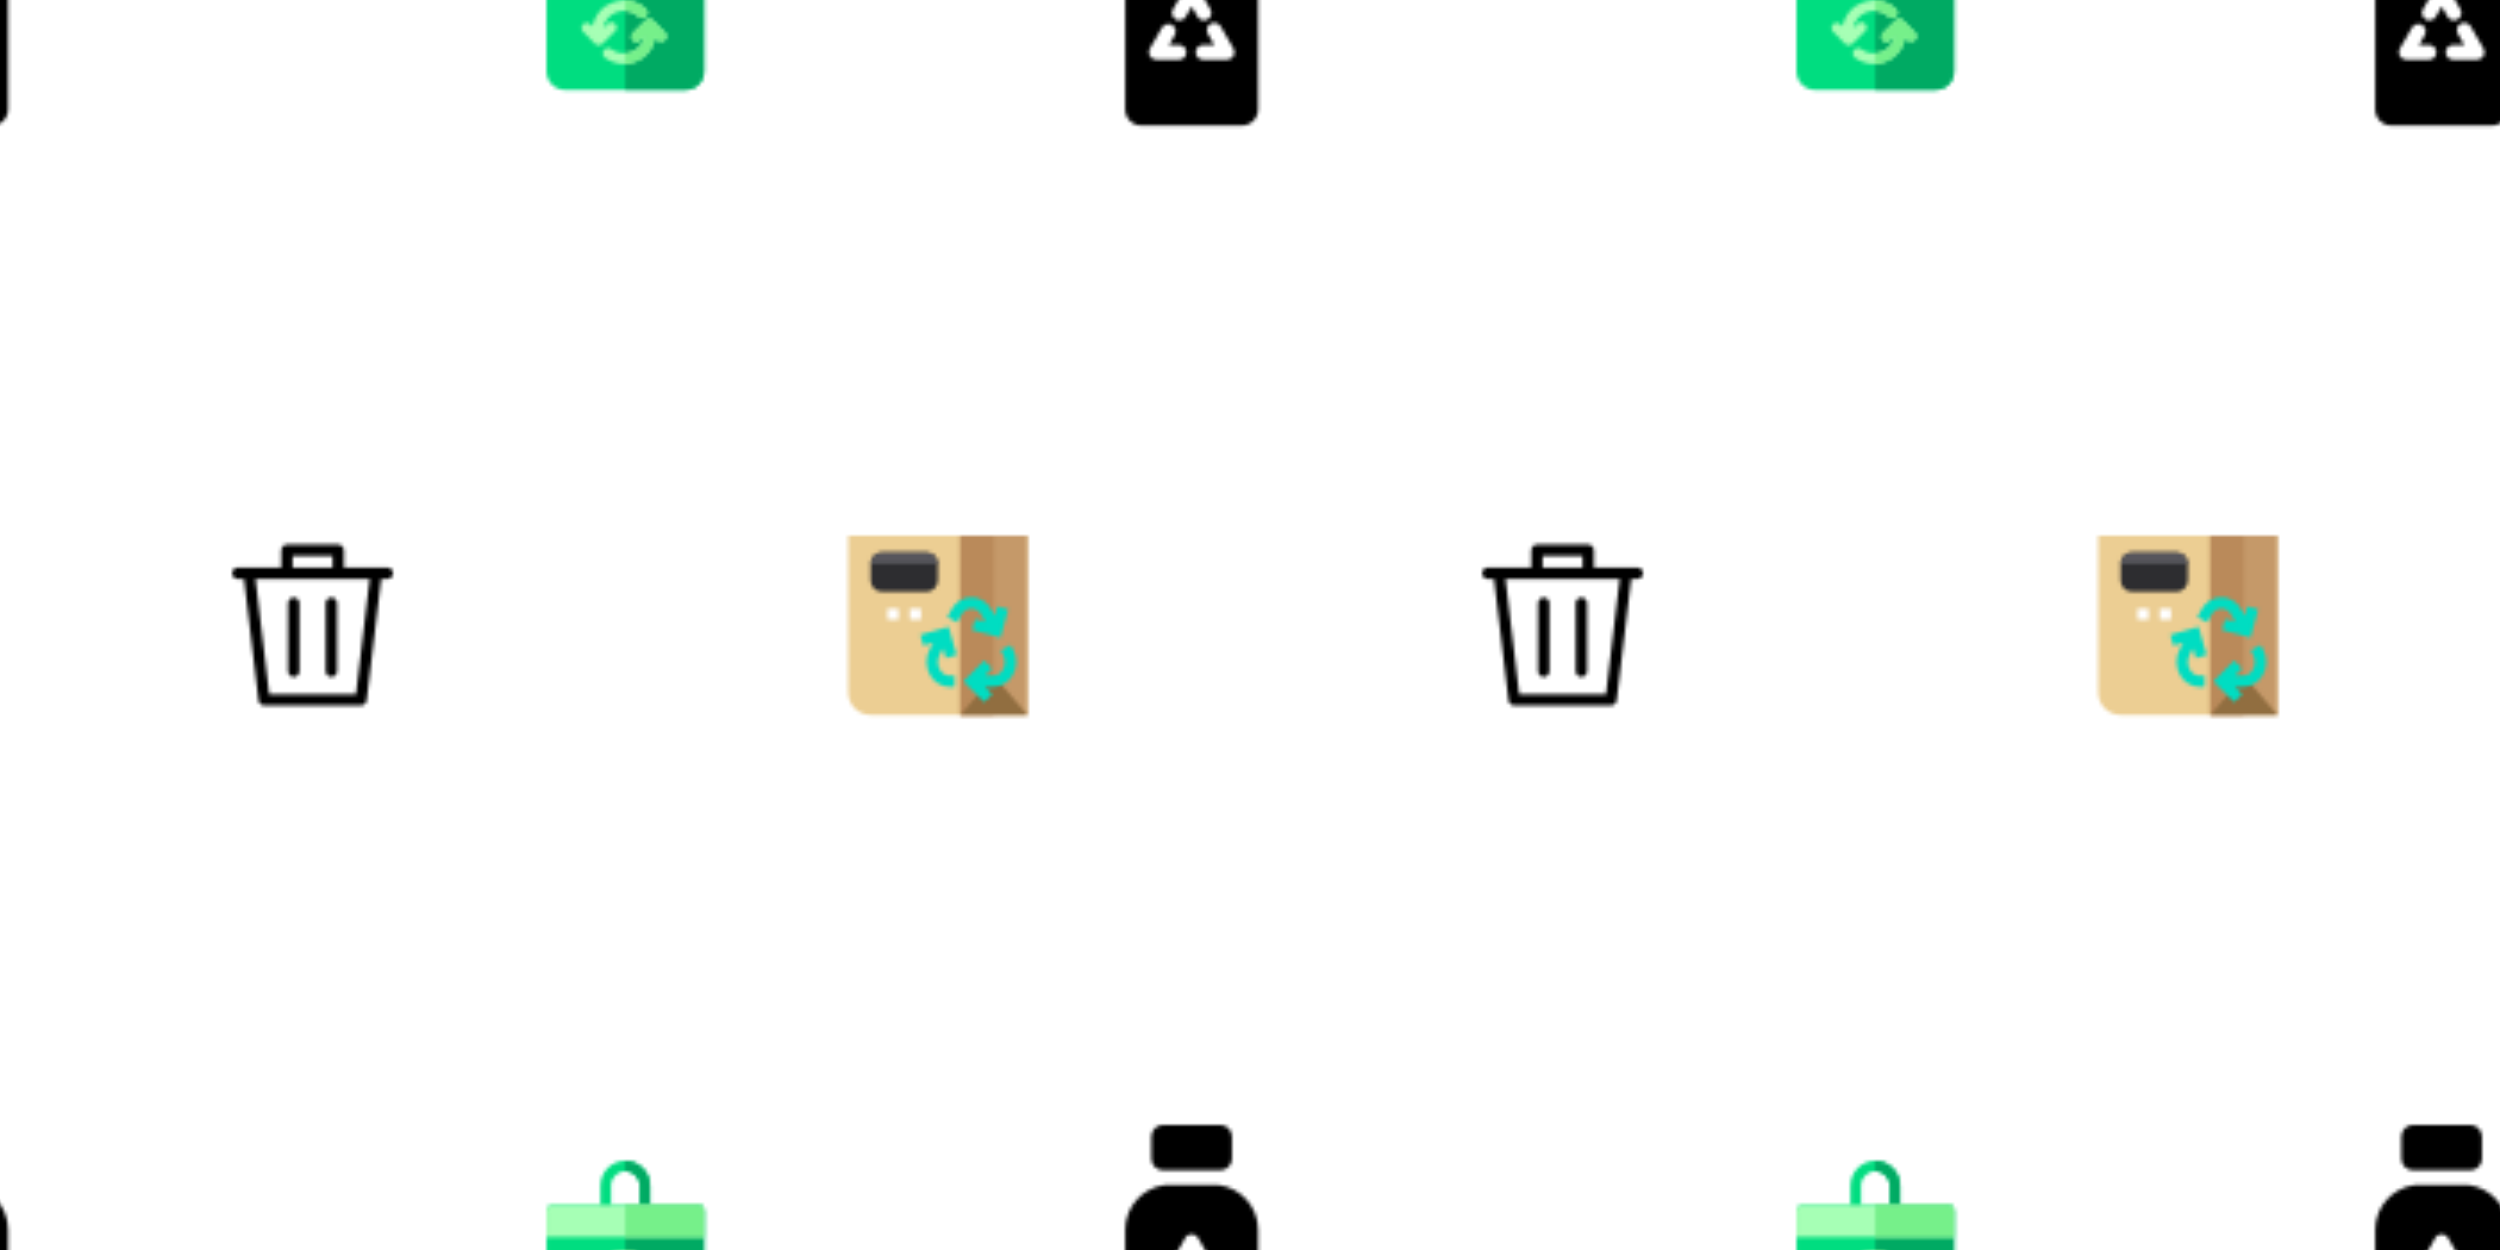 <svg xmlns="http://www.w3.org/2000/svg" xmlns:xlink="http://www.w3.org/1999/xlink" xmlns:fi="http://pattern.flaticon.com/" x="0" y="0" width="700" height="350" viewBox="0 0 700 350"><rect x="0px" y="0px" width="100%" height="100%" opacity="1" fill="#ffffff"/><defs><g transform="matrix(0.098 0 0 0.098 150 325)" id="L1_44"><path d="M466.049,126.574H45.951c-8.378,0-15.169,6.792-15.169,15.169v317.726  c0,28.966,23.569,52.531,52.54,52.531h345.357c28.971,0,52.54-23.565,52.54-52.531V141.743  C481.218,133.366,474.426,126.574,466.049,126.574z" fill="#00dd80"/><path d="M481.215,141.744v317.729c0,28.964-23.563,52.527-52.537,52.527H255.999V126.575h210.046  C474.429,126.575,481.215,133.361,481.215,141.744z" fill="#00aa63"/><path d="M311.906,156.913c-8.378,0-15.169-6.792-15.169-15.169V71.075c0-22.462-18.274-40.736-40.736-40.736  c-22.462,0-40.736,18.274-40.736,40.736v70.668c0,8.378-6.792,15.169-15.169,15.169c-8.378,0-15.169-6.792-15.169-15.169V71.075  C184.925,31.884,216.81,0,256,0s71.075,31.884,71.075,71.075v70.668C327.075,150.121,320.284,156.913,311.906,156.913z" fill="#00dd80"/><path d="M327.074,71.075v70.669c0,8.374-6.786,15.169-15.169,15.169c-8.374,0-15.169-6.796-15.169-15.169  V71.075c0-22.461-18.274-40.735-40.735-40.735V0.001C295.188,0.001,327.074,31.887,327.074,71.075z" fill="#00aa63"/><g><path d="M190.544,380.398l36.293-35.8c5.964-5.884,6.029-15.488,0.147-21.453   c-5.881-5.964-15.486-6.031-21.453-0.147l-12.984,12.808c8.596-46.593,65.839-66.331,101.206-33.236   c6.115,5.724,15.716,5.406,21.44-0.711c5.725-6.117,5.406-15.717-0.711-21.44c-52.77-49.382-139.026-20.334-151.823,50.112   l-5.98-6.062c-5.881-5.964-15.486-6.031-21.453-0.147c-5.964,5.884-6.029,15.488-0.147,21.453l34.01,34.478   c0.008,0.008,0.017,0.014,0.024,0.022C175.045,386.247,184.645,386.219,190.544,380.398z" fill="#a6ffb5"/><path d="M369.42,347.918l-33.909-34.376c-6.047-6.256-16.065-6.177-21.989,0.179l-35.859,35.372   c-5.964,5.884-6.029,15.488-0.147,21.453c5.883,5.965,15.487,6.03,21.453,0.147l12.922-12.747   c-8.258,44.102-59.905,64.402-95.932,37.552c-6.721-5.006-16.222-3.619-21.228,3.099c-5.006,6.717-3.619,16.221,3.098,21.228   c54.257,40.436,131.854,9.552,143.967-56.706l6.023,6.105c5.881,5.964,15.486,6.031,21.453,0.147   C375.238,363.487,375.303,353.882,369.42,347.918z" fill="#a6ffb5"/><path d="M466.049,126.574H45.951c-8.378,0-15.169,6.792-15.169,15.169v76.59h450.435v-76.59   C481.218,133.366,474.426,126.574,466.049,126.574z" fill="#a6ffb5"/></g><g><path d="M481.215,141.744v76.585H255.999v-91.755h210.046C474.429,126.575,481.215,133.361,481.215,141.744z   " fill="#76f08a"/><path d="M315.192,301.863c-5.724,6.118-15.321,6.432-21.439,0.708   c-11.144-10.426-24.463-15.614-37.752-16.353v-30.369c20.58,0.728,41.311,8.495,58.483,24.574   C320.601,286.147,320.915,295.744,315.192,301.863z" fill="#76f08a"/><path d="M369.276,369.367c-5.967,5.886-15.574,5.825-21.45-0.142l-6.027-6.108   c-8.121,44.386-45.62,72.904-85.798,74.735v-30.41c26.213-1.739,50.454-20.469,55.894-49.493l-12.924,12.742   c-5.967,5.886-15.574,5.815-21.45-0.152c-5.886-5.957-5.815-15.564,0.142-21.45l35.861-35.365   c5.926-6.361,15.948-6.442,21.986-0.182l33.909,34.374C375.302,353.884,375.241,363.491,369.276,369.367z" fill="#76f08a"/></g></g><g transform="matrix(0.388 0 0 0.388 62.5 150)" id="L1_45"><path d="m10.5,31.2h4.5l10.5,87.7c0.2,2.1 2,3.6 4.1,3.6h69.8c2.1,0 3.8-1.5 4.1-3.6l10.5-87.7h4.5c2.3,0 4.1-1.8 4.1-4.1s-1.8-4.1-4.1-4.1h-8.2-23.2v-12.5c0-2.3-1.8-4.1-4.1-4.1h-37c-2.3,0-4.1,1.8-4.1,4.1v12.5h-23.2-8.2c-2.3,0-4.1,1.8-4.1,4.1s1.9,4.1 4.1,4.1zm39.6-16.6h28.8v8.4h-28.8v-8.4zm55.6,16.6l-9.9,83.2h-62.6l-9.9-83.2h82.4z"/><path d="m50.9,101.9c2.3,0 4.1-1.8 4.1-4.1v-49.1c0-2.3-1.8-4.1-4.1-4.1-2.3,0-4.1,1.8-4.1,4.1v49.1c0,2.3 1.8,4.1 4.1,4.1z"/><path d="m78.1,101.9c2.3,0 4.1-1.8 4.1-4.1v-49.1c0-2.3-1.8-4.1-4.1-4.1s-4.1,1.8-4.1,4.1v49.1c0,2.3 1.9,4.1 4.1,4.1z"/></g><g transform="matrix(0.137 0 0 0.137 315 315)" id="L1_46"><path d="m191.227 122.668h-109.965c-45.453 5.645-80.762 44.512-80.762 91.469v265.051c0 18.098 14.715 32.812 32.812 32.812h205.867c18.094 0 32.809-14.715 32.809-32.812v-265.051c.004-46.957-35.305-85.824-80.762-91.469zm-80.922 254.875h-46.473c-5.391 0-10.371-2.879-13.066-7.543-2.695-4.668-2.695-10.422 0-15.09l24.746-42.863c4.164-7.219 13.398-9.695 20.609-5.52 7.223 4.164 9.695 13.387 5.523 20.609l-11.68 20.23h20.34c8.34 0 15.086 6.758 15.086 15.086 0 8.34-6.75 15.09-15.086 15.09zm13.969-87.984c-2.793 4.855-7.875 7.582-13.105 7.582-11.465 0-18.879-12.492-13.066-22.602l25.059-43.656c5.777-10.066 20.34-10.094 26.152-.031l25.195 43.656c4.164 7.215 1.691 16.438-5.52 20.613-7.223 4.164-16.449 1.688-20.613-5.535l-12.09-20.941zm97.453 80.441c-2.695 4.664-7.676 7.543-13.066 7.543h-49.008c-8.328 0-15.09-6.75-15.09-15.09 0-8.328 6.762-15.086 15.09-15.086h22.875l-13.117-22.715c-4.164-7.211-1.691-16.445 5.523-20.609 7.219-4.164 16.445-1.691 20.609 5.52l26.184 45.348c2.695 4.668 2.695 10.422 0 15.09zm0 0"/><path d="m77.328 92.48c118.812.016 117.938 0 117.836 0 12.891 0 23.379-10.484 23.379-23.375v-45.73c0-12.887-10.488-23.375-23.379-23.375h-117.836c-12.891 0-23.379 10.488-23.379 23.375v45.73c0 12.891 10.488 23.375 23.379 23.375zm0 0"/></g><g transform="matrix(0.098 0 0 0.098 237.5 150)" id="L1_47"><path d="m512 512h-448c-35.344 0-64-28.656-64-64v-448h512zm0 0" fill="#ecce93"/><path d="m320 0h192v512h-192zm0 0" fill="#c59969"/><path d="m416 512v-512h-96v512zm0 0" fill="#ba8a5a"/><path d="m416 400-95.199 112h191.199v-.098zm0 0" fill="#916e40"/><path d="m224 160h-128c-17.68 0-32-14.32-32-32v-48c0-17.68 14.32-32 32-32h128c17.68 0 32 14.32 32 32v48c0 17.68-14.32 32-32 32zm0 0" fill="#2d2d30"/><path d="m256 80h-192c0-17.68 14.32-32 32-32h128c17.68 0 32 14.32 32 32zm0 0" fill="#57565c"/><g fill="#00ddc2"><path d="m271.09 321.969 7.949 27.68 30.754-8.816-23.121-80.625-80.625 23.105 8.816 30.75 28.543-8.191-10.254 18.785c-12.641 23.281-12.098 51.871 1.441 74.609 12.16 20.496 32.973 32.734 55.645 32.734h13.762v-32h-13.762c-11.438 0-21.695-6.223-28.16-17.07-7.789-13.09-8.109-29.57-.832-42.945zm0 0"/><path d="m380.992 226.512 10.832 19.922-29.25-7.84-8.285 30.91 81.008 21.711 21.711-81.023-30.91-8.289-7.297 27.234-9.746-17.922c-11.984-22.047-33.328-35.215-57.055-35.215s-45.07 13.168-57.09 35.215l-11.52 21.121 28.098 15.312 11.52-21.121c6.418-11.773 16.977-18.527 28.992-18.527s22.574 6.754 28.992 18.512zm0 0"/><path d="m470.832 324.703-6.734-12.352-28.098 15.312 6.734 12.336c7.281 13.406 6.992 29.84-.797 42.93-6.449 10.848-16.707 17.07-28.129 17.07h-23.184l20.688-20.688-22.625-22.625-59.312 59.312 59.312 59.312 22.625-22.625-20.688-20.688h23.184c22.656 0 43.457-12.238 55.648-32.719 13.504-22.738 14.031-51.312 1.375-74.578zm0 0"/></g><path d="m112 208h32v32h-32zm0 0" fill="#ffffff"/><path d="m176 208h32v32h-32zm0 0" fill="#ffffff"/></g></defs><g fi:class="KUsePattern"><pattern id="pattern_L1_44" width="350" height="350" patternUnits="userSpaceOnUse"><use xlink:href="#L1_44" x="-350" y="-350"/><use xlink:href="#L1_44" x="0" y="-350"/><use xlink:href="#L1_44" x="350" y="-350"/><use xlink:href="#L1_44" x="-350" y="0"/><use xlink:href="#L1_44" x="0" y="0"/><use xlink:href="#L1_44" x="350" y="0"/><use xlink:href="#L1_44" x="-350" y="350"/><use xlink:href="#L1_44" x="0" y="350"/><use xlink:href="#L1_44" x="350" y="350"/></pattern><rect x="0" y="0" width="100%" height="100%" fill="url(#pattern_L1_44)"/></g><g fi:class="KUsePattern"><pattern id="pattern_L1_45" width="350" height="350" patternUnits="userSpaceOnUse"><use xlink:href="#L1_45" x="-350" y="-350"/><use xlink:href="#L1_45" x="0" y="-350"/><use xlink:href="#L1_45" x="350" y="-350"/><use xlink:href="#L1_45" x="-350" y="0"/><use xlink:href="#L1_45" x="0" y="0"/><use xlink:href="#L1_45" x="350" y="0"/><use xlink:href="#L1_45" x="-350" y="350"/><use xlink:href="#L1_45" x="0" y="350"/><use xlink:href="#L1_45" x="350" y="350"/></pattern><rect x="0" y="0" width="100%" height="100%" fill="url(#pattern_L1_45)"/></g><g fi:class="KUsePattern"><pattern id="pattern_L1_46" width="350" height="350" patternUnits="userSpaceOnUse"><use xlink:href="#L1_46" x="-350" y="-350"/><use xlink:href="#L1_46" x="0" y="-350"/><use xlink:href="#L1_46" x="350" y="-350"/><use xlink:href="#L1_46" x="-350" y="0"/><use xlink:href="#L1_46" x="0" y="0"/><use xlink:href="#L1_46" x="350" y="0"/><use xlink:href="#L1_46" x="-350" y="350"/><use xlink:href="#L1_46" x="0" y="350"/><use xlink:href="#L1_46" x="350" y="350"/></pattern><rect x="0" y="0" width="100%" height="100%" fill="url(#pattern_L1_46)"/></g><g fi:class="KUsePattern"><pattern id="pattern_L1_47" width="350" height="350" patternUnits="userSpaceOnUse"><use xlink:href="#L1_47" x="-350" y="-350"/><use xlink:href="#L1_47" x="0" y="-350"/><use xlink:href="#L1_47" x="350" y="-350"/><use xlink:href="#L1_47" x="-350" y="0"/><use xlink:href="#L1_47" x="0" y="0"/><use xlink:href="#L1_47" x="350" y="0"/><use xlink:href="#L1_47" x="-350" y="350"/><use xlink:href="#L1_47" x="0" y="350"/><use xlink:href="#L1_47" x="350" y="350"/></pattern><rect x="0" y="0" width="100%" height="100%" fill="url(#pattern_L1_47)"/></g></svg>